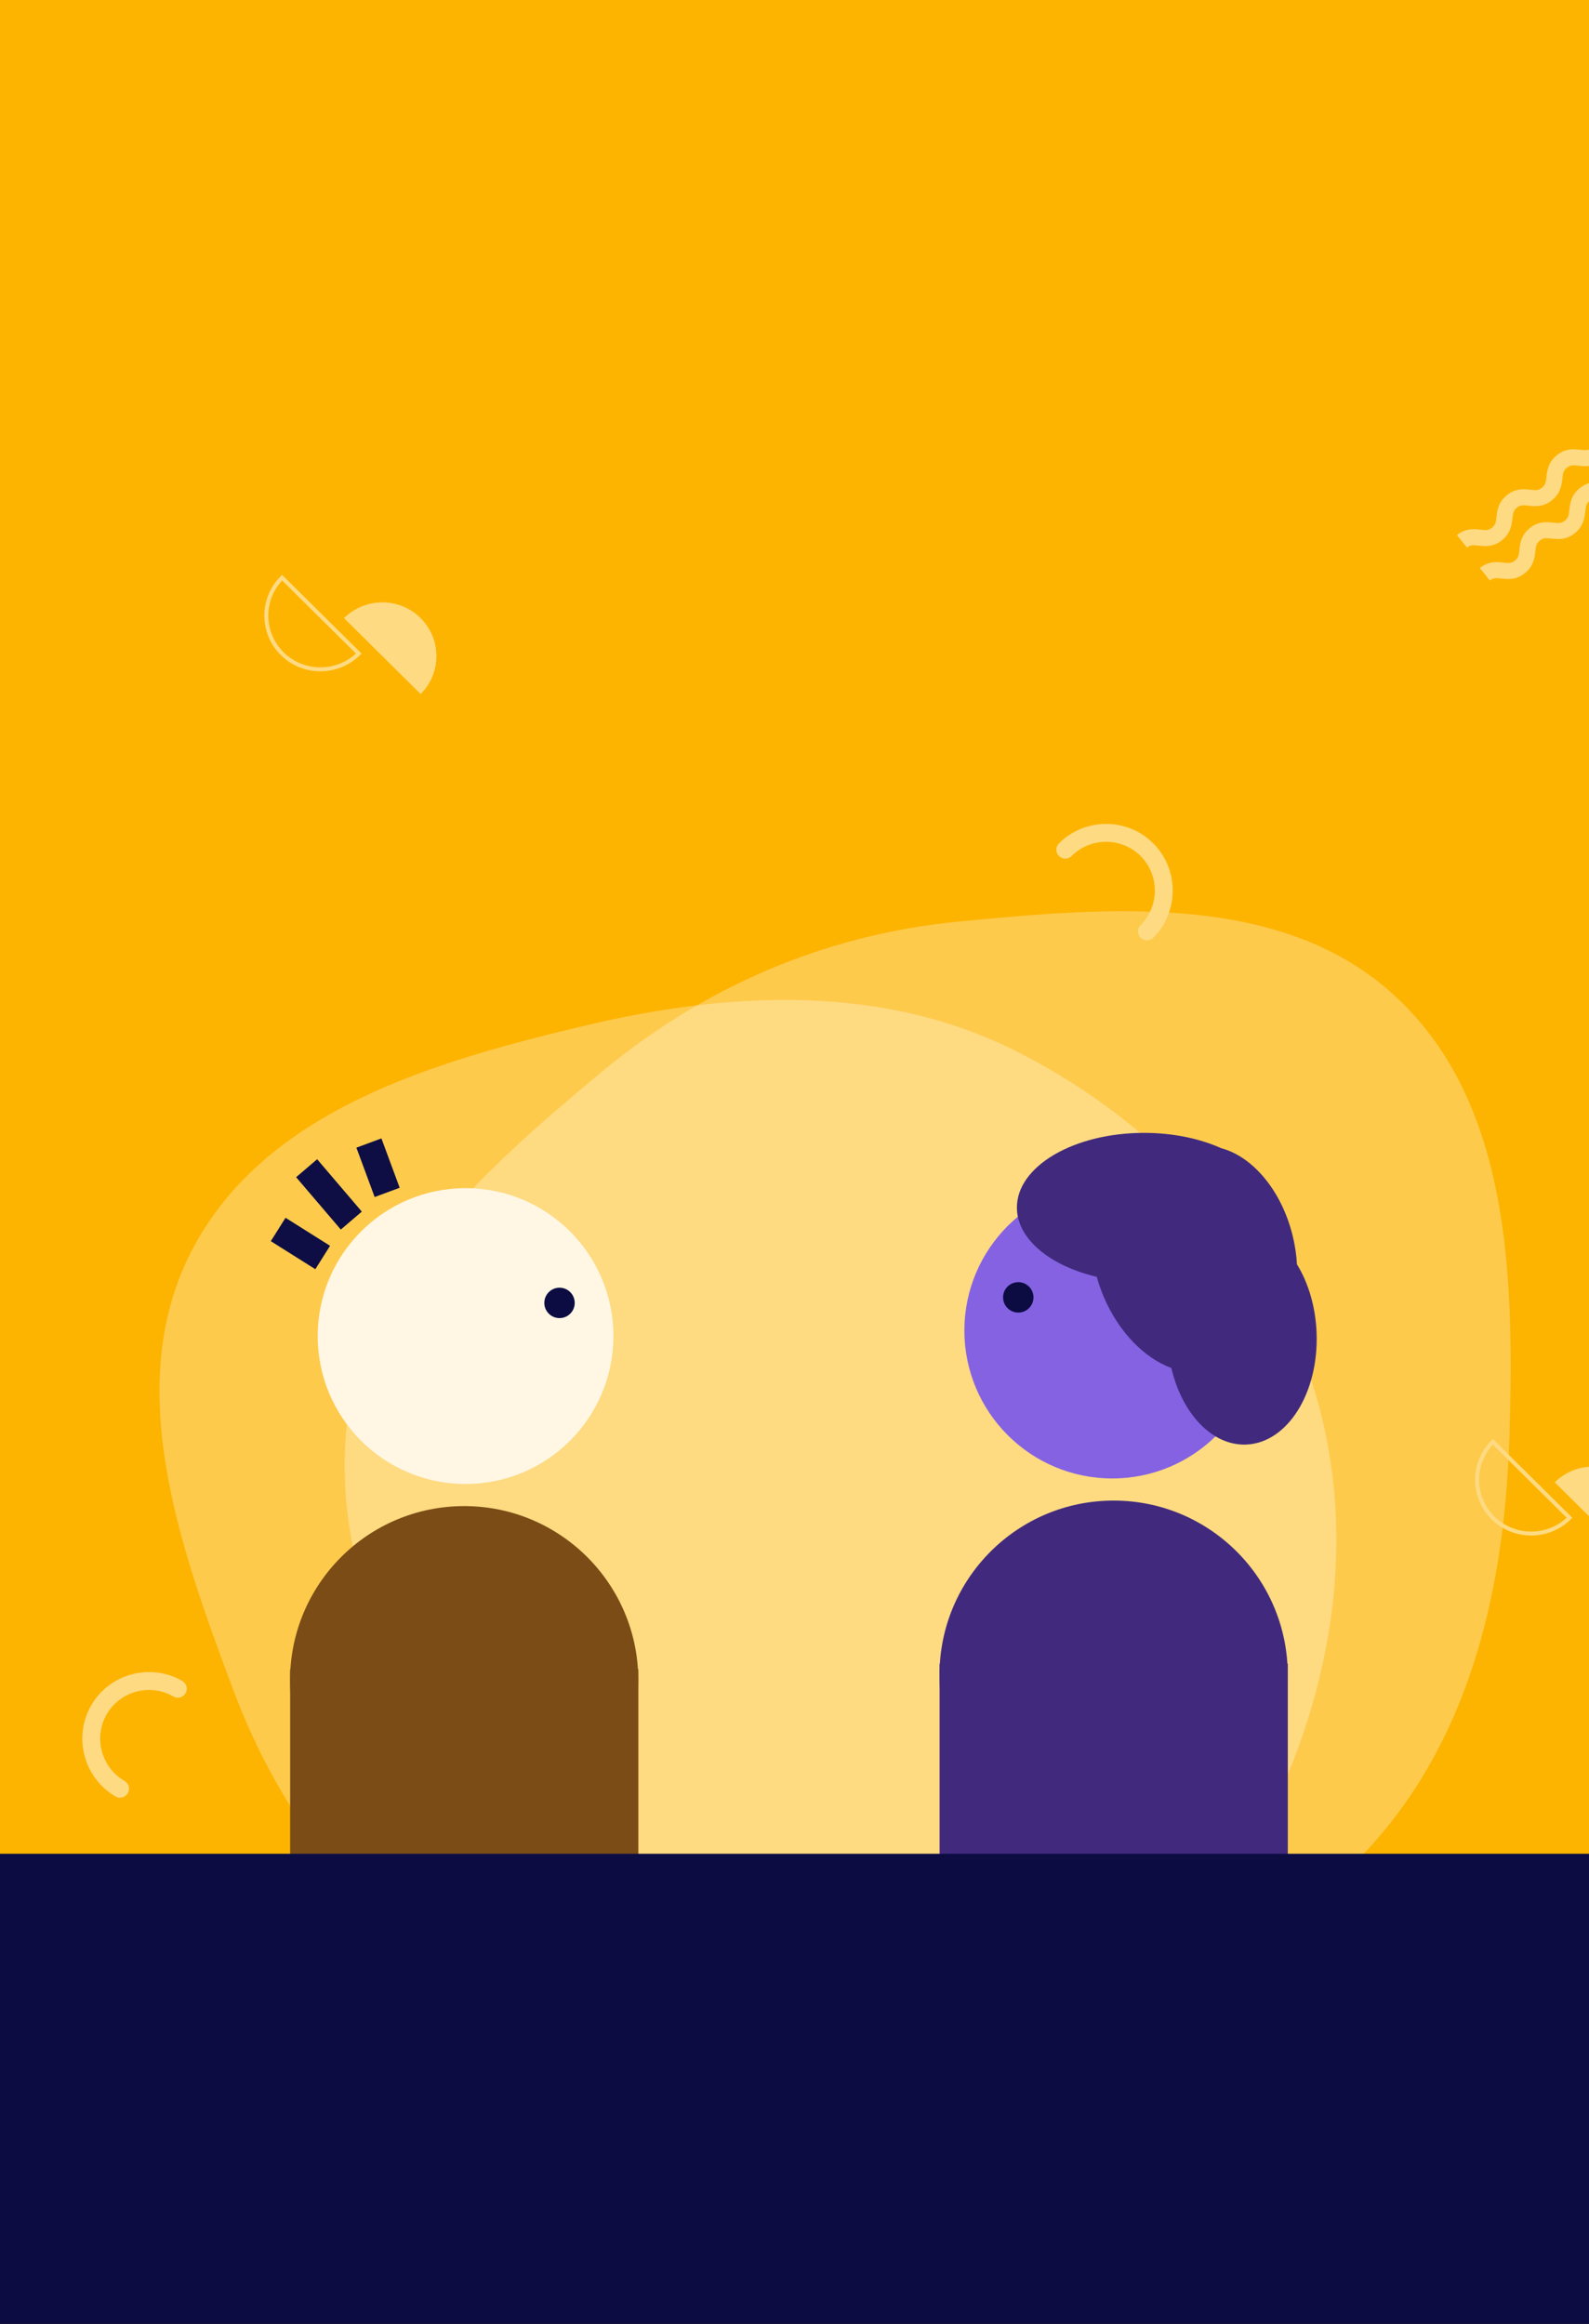 <svg width="710" height="1038" viewBox="0 0 710 1038" fill="none" xmlns="http://www.w3.org/2000/svg">
<rect x="0" y="0" width="710" height="1038" fill="#333333" stroke="none"/>
<g clip-path="url(#clip0_112_87)">
<rect width="710" height="1038" fill="#FDB400"/>
<path fill-rule="evenodd" clip-rule="evenodd" d="M428.678 411.59C496.952 405.013 573.517 398.55 623.731 445.242C674.863 492.786 676.503 570.398 674.497 640.164C672.564 707.388 657.865 774.22 612.833 824.196C565.423 876.812 499.522 911.931 428.678 912.976C356.898 914.035 289.868 880.336 239.005 829.71C188.033 778.976 148.672 711.814 154.59 640.164C160.196 572.284 215.596 523.159 267.926 479.52C314.361 440.796 368.478 417.39 428.678 411.59Z" fill="white" fill-opacity="0.3"/>
<path fill-rule="evenodd" clip-rule="evenodd" d="M104.187 754.703C80.163 690.458 54.103 618.175 86.208 557.586C118.899 495.892 193.441 474.22 261.349 458.101C326.783 442.569 395.142 439.47 455.07 470.033C518.164 502.209 569.143 556.776 588.488 624.935C608.089 693.995 592.887 767.463 557.151 829.696C521.337 892.062 466.651 947.464 395.911 960.293C328.893 972.447 267.104 931.648 211.407 892.396C161.984 857.566 125.37 811.351 104.187 754.703Z" fill="white" fill-opacity="0.3"/>
<circle cx="66.064" cy="66.064" r="66.064" transform="matrix(-1 0 0 1 563.04 528.227)" fill="#8562E2"/>
<circle cx="6.792" cy="6.792" r="6.792" transform="matrix(-1 0 0 1 461.782 572.682)" fill="#0C0C43"/>
<circle cx="77.796" cy="77.796" r="77.796" transform="matrix(-1 0 0 1 575.388 670.235)" fill="#412A7D"/>
<rect width="155.591" height="86.439" transform="matrix(-1 0 0 1 575.424 743.091)" fill="#412A7D"/>
<path fill-rule="evenodd" clip-rule="evenodd" d="M545.709 512.867C559.658 516.551 572.656 531.721 577.609 552.021C578.658 556.321 579.281 560.583 579.51 564.722C584.579 572.946 587.84 583.612 588.282 595.358C589.291 622.204 575.192 644.527 556.791 645.219C541.526 645.792 528.095 631.297 523.385 611.012C511.517 606.668 499.982 595.185 493.238 579.396C491.946 576.37 490.889 573.327 490.061 570.302C469.146 565.384 454.373 553.375 454.373 539.341C454.373 520.927 479.805 506 511.176 506C524.167 506 536.139 508.56 545.709 512.867Z" fill="#412A7D"/>
<circle cx="208.021" cy="596.761" r="66.064" fill="#FFF7E4"/>
<circle cx="250.006" cy="581.943" r="6.792" fill="#0C0C43"/>
<circle cx="207.403" cy="750.5" r="77.796" fill="#7B4C15"/>
<rect x="129.644" y="745.561" width="155.591" height="86.439" fill="#7B4C15"/>
<rect x="127.58" y="543.92" width="23.509" height="12.348" transform="rotate(32.196 127.58 543.92)" fill="#0E0E44"/>
<rect x="141.706" y="517.78" width="30.752" height="12.348" transform="rotate(49.513 141.706 517.78)" fill="#0E0E44"/>
<rect x="170.428" y="508.47" width="23.509" height="11.924" transform="rotate(69.697 170.428 508.47)" fill="#0E0E44"/>
<path d="M728.956 662.087C738.348 671.478 738.348 686.609 728.956 696L694.696 662.087C704.261 652.696 719.565 652.696 728.956 662.087Z" fill="#FEDA82"/>
<path d="M667.043 677.913C657.652 668.522 657.652 653.391 667.043 644L701.304 677.913C691.913 687.304 676.435 687.304 667.043 677.913Z" stroke="#FEDA82" stroke-width="1.771" stroke-miterlimit="10"/>
<path d="M726 220.298C722.064 223.474 718.306 223.027 715.533 222.713C713.073 222.445 711.91 222.356 710.345 223.608C708.779 224.861 708.6 226.023 708.332 228.484C708.019 231.212 707.616 234.969 703.68 238.145C699.744 241.321 695.986 240.874 693.213 240.561C690.753 240.292 689.59 240.203 688.024 241.455C686.459 242.708 686.28 243.871 686.011 246.331C685.698 249.059 685.296 252.817 681.359 255.993C677.423 259.168 673.666 258.721 670.893 258.408C668.432 258.14 667.27 258.05 665.704 259.303L661.231 253.711C665.167 250.536 668.925 250.983 671.698 251.296C674.158 251.564 675.321 251.654 676.886 250.401C678.452 249.149 678.631 247.986 678.899 245.526C679.212 242.797 679.615 239.04 683.551 235.864C687.487 232.688 691.245 233.136 694.018 233.449C696.478 233.717 697.641 233.807 699.207 232.554C700.772 231.302 700.951 230.139 701.22 227.678C701.533 224.95 701.935 221.193 705.872 218.017C709.808 214.841 713.565 215.288 716.338 215.601C718.799 215.87 719.961 215.959 721.527 214.707L726 220.298Z" fill="#FEDA82"/>
<path d="M715.769 205.591C711.833 208.767 708.076 208.32 705.302 208.007C702.842 207.738 701.679 207.649 700.114 208.901C698.548 210.154 698.369 211.317 698.101 213.777C697.788 216.505 697.385 220.263 693.449 223.439C689.513 226.614 685.755 226.167 682.982 225.854C680.522 225.586 679.359 225.496 677.793 226.749C676.228 228.001 676.049 229.164 675.78 231.624C675.467 234.353 675.065 238.11 671.129 241.286C667.192 244.462 663.435 244.014 660.662 243.701C658.202 243.433 657.039 243.343 655.473 244.596L651 239.005C654.936 235.829 658.694 236.276 661.467 236.589C663.927 236.858 665.09 236.947 666.656 235.695C668.221 234.442 668.4 233.279 668.668 230.819C668.981 228.09 669.384 224.333 673.32 221.157C677.257 217.981 681.014 218.429 683.787 218.742C686.247 219.01 687.41 219.1 688.976 217.847C690.541 216.595 690.72 215.432 690.989 212.972C691.302 210.243 691.704 206.486 695.641 203.31C699.577 200.134 703.334 200.581 706.107 200.895C708.568 201.163 709.731 201.252 711.296 200L715.769 205.591Z" fill="#FEDA82"/>
</g>
<rect y="828" width="710" height="210" fill="#0C0C43"/>
<path d="M187.956 276.087C197.348 285.478 197.348 300.609 187.956 310L153.696 276.087C163.261 266.696 178.565 266.696 187.956 276.087Z" fill="#FEDA82"/>
<path d="M126.043 291.913C116.652 282.522 116.652 267.391 126.043 258L160.304 291.913C150.913 301.304 135.435 301.304 126.043 291.913Z" stroke="#FEDA82" stroke-width="1.771" stroke-miterlimit="10"/>
<path d="M476 379.521C486.028 369.493 502.451 369.493 512.479 379.521C522.507 389.549 522.507 405.972 512.479 416" stroke="#FEDA82" stroke-width="8" stroke-miterlimit="10" stroke-linecap="round" stroke-linejoin="round"/>
<path d="M53.653 798.942C41.371 791.851 37.121 775.988 44.212 763.706C51.302 751.424 67.166 747.174 79.448 754.265" stroke="#FEDA82" stroke-width="8" stroke-miterlimit="10" stroke-linecap="round" stroke-linejoin="round"/>
<defs>
<clipPath id="clip0_112_87">
<rect width="710" height="1038" fill="white"/>
</clipPath>
</defs>
</svg>
